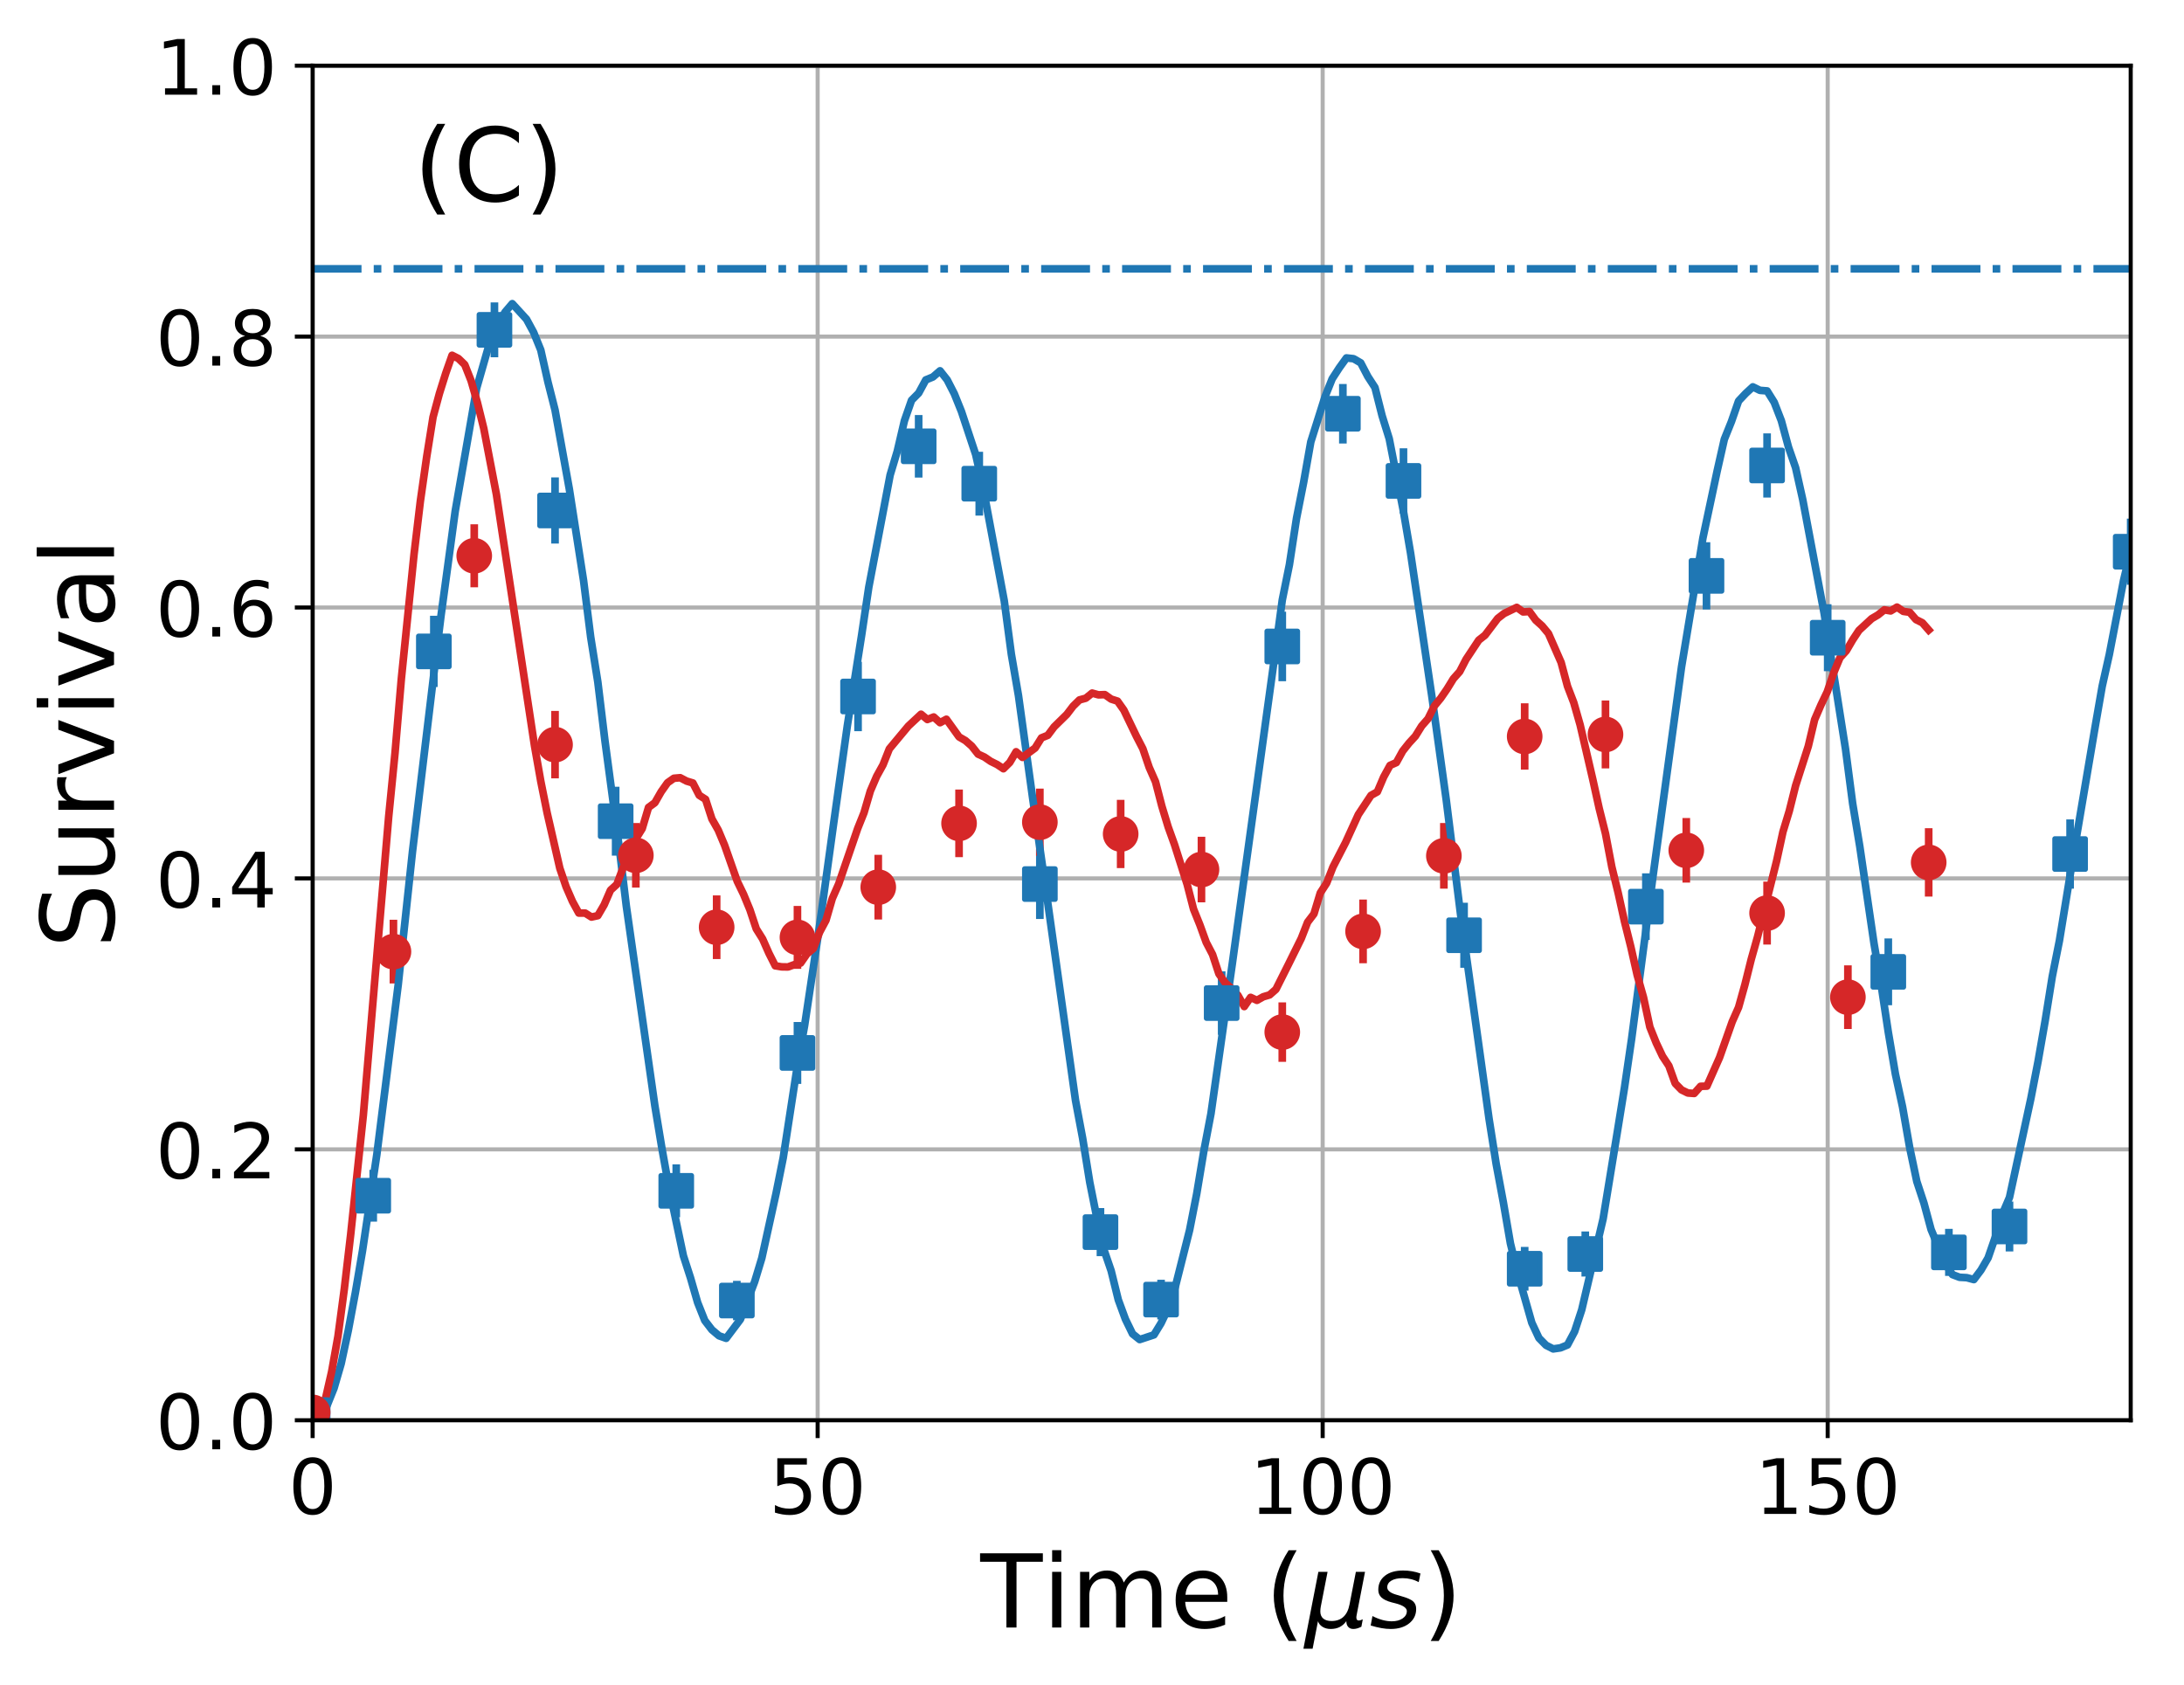 <?xml version="1.0" encoding="utf-8" standalone="no"?>
<!DOCTYPE svg PUBLIC "-//W3C//DTD SVG 1.1//EN"
  "http://www.w3.org/Graphics/SVG/1.1/DTD/svg11.dtd">
<!-- Created with matplotlib (http://matplotlib.org/) -->
<svg height="331pt" version="1.1" viewBox="0 0 429 331" width="429pt" xmlns="http://www.w3.org/2000/svg" xmlns:xlink="http://www.w3.org/1999/xlink">
 <defs>
  <style type="text/css">
*{stroke-linecap:butt;stroke-linejoin:round;}
  </style>
 </defs>
 <g id="figure_1">
  <g id="patch_1">
   <path d="M 0 331.128 
L 429.231 331.128 
L 429.231 0 
L 0 0 
z
" style="fill:none;"/>
  </g>
  <g id="axes_1">
   <g id="patch_2">
    <path d="M 61.411 279.011 
L 418.531 279.011 
L 418.531 12.899 
L 61.411 12.899 
z
" style="fill:none;"/>
   </g>
   <g id="matplotlib.axis_1">
    <g id="xtick_1">
     <g id="line2d_1">
      <path clip-path="url(#p935bbd9409)" d="M 61.411 279.011 
L 61.411 12.899 
" style="fill:none;stroke:#b0b0b0;stroke-linecap:square;stroke-width:0.8;"/>
     </g>
     <g id="line2d_2">
      <defs>
       <path d="M 0 0 
L 0 3.5 
" id="mba5ccbe0f2" style="stroke:#000000;stroke-width:0.8;"/>
      </defs>
      <g>
       <use style="stroke:#000000;stroke-width:0.8;" x="61.411" xlink:href="#mba5ccbe0f2" y="279.011"/>
      </g>
     </g>
     <g id="text_1">
      <!-- 0 -->
      <defs>
       <path d="M 31.781 66.406 
Q 24.172 66.406 20.328 58.906 
Q 16.5 51.422 16.5 36.375 
Q 16.5 21.391 20.328 13.891 
Q 24.172 6.391 31.781 6.391 
Q 39.453 6.391 43.281 13.891 
Q 47.125 21.391 47.125 36.375 
Q 47.125 51.422 43.281 58.906 
Q 39.453 66.406 31.781 66.406 
z
M 31.781 74.219 
Q 44.047 74.219 50.516 64.516 
Q 56.984 54.828 56.984 36.375 
Q 56.984 17.969 50.516 8.266 
Q 44.047 -1.422 31.781 -1.422 
Q 19.531 -1.422 13.062 8.266 
Q 6.594 17.969 6.594 36.375 
Q 6.594 54.828 13.062 64.516 
Q 19.531 74.219 31.781 74.219 
z
" id="DejaVuSans-30"/>
      </defs>
      <g transform="translate(56.639 297.408)scale(0.15 -0.15)">
       <use xlink:href="#DejaVuSans-30"/>
      </g>
     </g>
    </g>
    <g id="xtick_2">
     <g id="line2d_3">
      <path clip-path="url(#p935bbd9409)" d="M 160.611 279.011 
L 160.611 12.899 
" style="fill:none;stroke:#b0b0b0;stroke-linecap:square;stroke-width:0.8;"/>
     </g>
     <g id="line2d_4">
      <g>
       <use style="stroke:#000000;stroke-width:0.8;" x="160.611" xlink:href="#mba5ccbe0f2" y="279.011"/>
      </g>
     </g>
     <g id="text_2">
      <!-- 50 -->
      <defs>
       <path d="M 10.797 72.906 
L 49.516 72.906 
L 49.516 64.594 
L 19.828 64.594 
L 19.828 46.734 
Q 21.969 47.469 24.109 47.828 
Q 26.266 48.188 28.422 48.188 
Q 40.625 48.188 47.75 41.5 
Q 54.891 34.812 54.891 23.391 
Q 54.891 11.625 47.562 5.094 
Q 40.234 -1.422 26.906 -1.422 
Q 22.312 -1.422 17.547 -0.641 
Q 12.797 0.141 7.719 1.703 
L 7.719 11.625 
Q 12.109 9.234 16.797 8.062 
Q 21.484 6.891 26.703 6.891 
Q 35.156 6.891 40.078 11.328 
Q 45.016 15.766 45.016 23.391 
Q 45.016 31 40.078 35.438 
Q 35.156 39.891 26.703 39.891 
Q 22.75 39.891 18.812 39.016 
Q 14.891 38.141 10.797 36.281 
z
" id="DejaVuSans-35"/>
      </defs>
      <g transform="translate(151.067 297.408)scale(0.15 -0.15)">
       <use xlink:href="#DejaVuSans-35"/>
       <use x="63.623" xlink:href="#DejaVuSans-30"/>
      </g>
     </g>
    </g>
    <g id="xtick_3">
     <g id="line2d_5">
      <path clip-path="url(#p935bbd9409)" d="M 259.811 279.011 
L 259.811 12.899 
" style="fill:none;stroke:#b0b0b0;stroke-linecap:square;stroke-width:0.8;"/>
     </g>
     <g id="line2d_6">
      <g>
       <use style="stroke:#000000;stroke-width:0.8;" x="259.811" xlink:href="#mba5ccbe0f2" y="279.011"/>
      </g>
     </g>
     <g id="text_3">
      <!-- 100 -->
      <defs>
       <path d="M 12.406 8.297 
L 28.516 8.297 
L 28.516 63.922 
L 10.984 60.406 
L 10.984 69.391 
L 28.422 72.906 
L 38.281 72.906 
L 38.281 8.297 
L 54.391 8.297 
L 54.391 0 
L 12.406 0 
z
" id="DejaVuSans-31"/>
      </defs>
      <g transform="translate(245.495 297.408)scale(0.15 -0.15)">
       <use xlink:href="#DejaVuSans-31"/>
       <use x="63.623" xlink:href="#DejaVuSans-30"/>
       <use x="127.246" xlink:href="#DejaVuSans-30"/>
      </g>
     </g>
    </g>
    <g id="xtick_4">
     <g id="line2d_7">
      <path clip-path="url(#p935bbd9409)" d="M 359.011 279.011 
L 359.011 12.899 
" style="fill:none;stroke:#b0b0b0;stroke-linecap:square;stroke-width:0.8;"/>
     </g>
     <g id="line2d_8">
      <g>
       <use style="stroke:#000000;stroke-width:0.8;" x="359.011" xlink:href="#mba5ccbe0f2" y="279.011"/>
      </g>
     </g>
     <g id="text_4">
      <!-- 150 -->
      <g transform="translate(344.695 297.408)scale(0.15 -0.15)">
       <use xlink:href="#DejaVuSans-31"/>
       <use x="63.623" xlink:href="#DejaVuSans-35"/>
       <use x="127.246" xlink:href="#DejaVuSans-30"/>
      </g>
     </g>
    </g>
    <g id="text_5">
     <!-- Time ($\mu s$) -->
     <defs>
      <path d="M -0.297 72.906 
L 61.375 72.906 
L 61.375 64.594 
L 35.5 64.594 
L 35.5 0 
L 25.594 0 
L 25.594 64.594 
L -0.297 64.594 
z
" id="DejaVuSans-54"/>
      <path d="M 9.422 54.688 
L 18.406 54.688 
L 18.406 0 
L 9.422 0 
z
M 9.422 75.984 
L 18.406 75.984 
L 18.406 64.594 
L 9.422 64.594 
z
" id="DejaVuSans-69"/>
      <path d="M 52 44.188 
Q 55.375 50.25 60.062 53.125 
Q 64.75 56 71.094 56 
Q 79.641 56 84.281 50.016 
Q 88.922 44.047 88.922 33.016 
L 88.922 0 
L 79.891 0 
L 79.891 32.719 
Q 79.891 40.578 77.094 44.375 
Q 74.312 48.188 68.609 48.188 
Q 61.625 48.188 57.562 43.547 
Q 53.516 38.922 53.516 30.906 
L 53.516 0 
L 44.484 0 
L 44.484 32.719 
Q 44.484 40.625 41.703 44.406 
Q 38.922 48.188 33.109 48.188 
Q 26.219 48.188 22.156 43.531 
Q 18.109 38.875 18.109 30.906 
L 18.109 0 
L 9.078 0 
L 9.078 54.688 
L 18.109 54.688 
L 18.109 46.188 
Q 21.188 51.219 25.484 53.609 
Q 29.781 56 35.688 56 
Q 41.656 56 45.828 52.969 
Q 50 49.953 52 44.188 
z
" id="DejaVuSans-6d"/>
      <path d="M 56.203 29.594 
L 56.203 25.203 
L 14.891 25.203 
Q 15.484 15.922 20.484 11.062 
Q 25.484 6.203 34.422 6.203 
Q 39.594 6.203 44.453 7.469 
Q 49.312 8.734 54.109 11.281 
L 54.109 2.781 
Q 49.266 0.734 44.188 -0.344 
Q 39.109 -1.422 33.891 -1.422 
Q 20.797 -1.422 13.156 6.188 
Q 5.516 13.812 5.516 26.812 
Q 5.516 40.234 12.766 48.109 
Q 20.016 56 32.328 56 
Q 43.359 56 49.781 48.891 
Q 56.203 41.797 56.203 29.594 
z
M 47.219 32.234 
Q 47.125 39.594 43.094 43.984 
Q 39.062 48.391 32.422 48.391 
Q 24.906 48.391 20.391 44.141 
Q 15.875 39.891 15.188 32.172 
z
" id="DejaVuSans-65"/>
      <path id="DejaVuSans-20"/>
      <path d="M 31 75.875 
Q 24.469 64.656 21.281 53.656 
Q 18.109 42.672 18.109 31.391 
Q 18.109 20.125 21.312 9.062 
Q 24.516 -2 31 -13.188 
L 23.188 -13.188 
Q 15.875 -1.703 12.234 9.375 
Q 8.594 20.453 8.594 31.391 
Q 8.594 42.281 12.203 53.312 
Q 15.828 64.359 23.188 75.875 
z
" id="DejaVuSans-28"/>
      <path d="M -1.312 -20.797 
L 13.375 54.688 
L 22.406 54.688 
L 15.766 20.656 
Q 15.578 19.625 15.422 18.359 
Q 15.281 17.094 15.281 15.828 
Q 15.281 11.281 18.141 8.828 
Q 21 6.391 26.312 6.391 
Q 33.547 6.391 37.984 10.484 
Q 42.438 14.594 44 22.797 
L 50.203 54.688 
L 59.188 54.688 
L 51.031 12.641 
Q 50.828 11.719 50.75 11.031 
Q 50.688 10.359 50.688 9.812 
Q 50.688 8.297 51.297 7.594 
Q 51.906 6.891 53.219 6.891 
Q 53.719 6.891 54.562 7.125 
Q 55.422 7.375 56.984 8.016 
L 55.609 0.781 
Q 53.469 -0.297 51.516 -0.859 
Q 49.562 -1.422 47.703 -1.422 
Q 44.484 -1.422 42.656 0.625 
Q 40.828 2.688 40.828 6.297 
Q 38.094 2.391 34.297 0.484 
Q 30.516 -1.422 25.391 -1.422 
Q 20.844 -1.422 17.453 0.672 
Q 14.062 2.781 12.984 6.203 
L 7.719 -20.797 
z
" id="DejaVuSans-Oblique-3bc"/>
      <path d="M 50 53.078 
L 48.297 44.578 
Q 44.734 46.531 40.766 47.5 
Q 36.812 48.484 32.625 48.484 
Q 25.531 48.484 21.453 46.062 
Q 17.391 43.656 17.391 39.5 
Q 17.391 34.672 26.859 32.078 
Q 27.594 31.891 27.938 31.781 
L 30.812 30.906 
Q 39.797 28.422 42.797 25.688 
Q 45.797 22.953 45.797 18.219 
Q 45.797 9.516 38.891 4.047 
Q 31.984 -1.422 20.797 -1.422 
Q 16.453 -1.422 11.672 -0.578 
Q 6.891 0.25 1.125 2 
L 2.875 11.281 
Q 7.812 8.734 12.594 7.422 
Q 17.391 6.109 21.781 6.109 
Q 28.375 6.109 32.5 8.938 
Q 36.625 11.766 36.625 16.109 
Q 36.625 20.797 25.781 23.688 
L 24.859 23.922 
L 21.781 24.703 
Q 14.938 26.516 11.766 29.469 
Q 8.594 32.422 8.594 37.016 
Q 8.594 45.75 15.156 50.875 
Q 21.734 56 33.016 56 
Q 37.453 56 41.672 55.266 
Q 45.906 54.547 50 53.078 
z
" id="DejaVuSans-Oblique-73"/>
      <path d="M 8.016 75.875 
L 15.828 75.875 
Q 23.141 64.359 26.781 53.312 
Q 30.422 42.281 30.422 31.391 
Q 30.422 20.453 26.781 9.375 
Q 23.141 -1.703 15.828 -13.188 
L 8.016 -13.188 
Q 14.5 -2 17.703 9.062 
Q 20.906 20.125 20.906 31.391 
Q 20.906 42.672 17.703 53.656 
Q 14.5 64.656 8.016 75.875 
z
" id="DejaVuSans-29"/>
     </defs>
     <g transform="translate(192.571 319.728)scale(0.2 -0.2)">
      <use transform="translate(0 0.016)" xlink:href="#DejaVuSans-54"/>
      <use transform="translate(61.084 0.016)" xlink:href="#DejaVuSans-69"/>
      <use transform="translate(88.867 0.016)" xlink:href="#DejaVuSans-6d"/>
      <use transform="translate(186.279 0.016)" xlink:href="#DejaVuSans-65"/>
      <use transform="translate(247.803 0.016)" xlink:href="#DejaVuSans-20"/>
      <use transform="translate(279.59 0.016)" xlink:href="#DejaVuSans-28"/>
      <use transform="translate(318.604 0.016)" xlink:href="#DejaVuSans-Oblique-3bc"/>
      <use transform="translate(382.227 0.016)" xlink:href="#DejaVuSans-Oblique-73"/>
      <use transform="translate(434.326 0.016)" xlink:href="#DejaVuSans-29"/>
     </g>
    </g>
   </g>
   <g id="matplotlib.axis_2">
    <g id="ytick_1">
     <g id="line2d_9">
      <path clip-path="url(#p935bbd9409)" d="M 61.411 279.011 
L 418.531 279.011 
" style="fill:none;stroke:#b0b0b0;stroke-linecap:square;stroke-width:0.8;"/>
     </g>
     <g id="line2d_10">
      <defs>
       <path d="M 0 0 
L -3.5 0 
" id="me0aa690756" style="stroke:#000000;stroke-width:0.8;"/>
      </defs>
      <g>
       <use style="stroke:#000000;stroke-width:0.8;" x="61.411" xlink:href="#me0aa690756" y="279.011"/>
      </g>
     </g>
     <g id="text_6">
      <!-- 0.0 -->
      <defs>
       <path d="M 10.688 12.406 
L 21 12.406 
L 21 0 
L 10.688 0 
z
" id="DejaVuSans-2e"/>
      </defs>
      <g transform="translate(30.556 284.71)scale(0.15 -0.15)">
       <use xlink:href="#DejaVuSans-30"/>
       <use x="63.623" xlink:href="#DejaVuSans-2e"/>
       <use x="95.41" xlink:href="#DejaVuSans-30"/>
      </g>
     </g>
    </g>
    <g id="ytick_2">
     <g id="line2d_11">
      <path clip-path="url(#p935bbd9409)" d="M 61.411 225.788 
L 418.531 225.788 
" style="fill:none;stroke:#b0b0b0;stroke-linecap:square;stroke-width:0.8;"/>
     </g>
     <g id="line2d_12">
      <g>
       <use style="stroke:#000000;stroke-width:0.8;" x="61.411" xlink:href="#me0aa690756" y="225.788"/>
      </g>
     </g>
     <g id="text_7">
      <!-- 0.2 -->
      <defs>
       <path d="M 19.188 8.297 
L 53.609 8.297 
L 53.609 0 
L 7.328 0 
L 7.328 8.297 
Q 12.938 14.109 22.625 23.891 
Q 32.328 33.688 34.812 36.531 
Q 39.547 41.844 41.422 45.531 
Q 43.312 49.219 43.312 52.781 
Q 43.312 58.594 39.234 62.25 
Q 35.156 65.922 28.609 65.922 
Q 23.969 65.922 18.812 64.312 
Q 13.672 62.703 7.812 59.422 
L 7.812 69.391 
Q 13.766 71.781 18.938 73 
Q 24.125 74.219 28.422 74.219 
Q 39.75 74.219 46.484 68.547 
Q 53.219 62.891 53.219 53.422 
Q 53.219 48.922 51.531 44.891 
Q 49.859 40.875 45.406 35.406 
Q 44.188 33.984 37.641 27.219 
Q 31.109 20.453 19.188 8.297 
z
" id="DejaVuSans-32"/>
      </defs>
      <g transform="translate(30.556 231.487)scale(0.15 -0.15)">
       <use xlink:href="#DejaVuSans-30"/>
       <use x="63.623" xlink:href="#DejaVuSans-2e"/>
       <use x="95.41" xlink:href="#DejaVuSans-32"/>
      </g>
     </g>
    </g>
    <g id="ytick_3">
     <g id="line2d_13">
      <path clip-path="url(#p935bbd9409)" d="M 61.411 172.566 
L 418.531 172.566 
" style="fill:none;stroke:#b0b0b0;stroke-linecap:square;stroke-width:0.8;"/>
     </g>
     <g id="line2d_14">
      <g>
       <use style="stroke:#000000;stroke-width:0.8;" x="61.411" xlink:href="#me0aa690756" y="172.566"/>
      </g>
     </g>
     <g id="text_8">
      <!-- 0.4 -->
      <defs>
       <path d="M 37.797 64.312 
L 12.891 25.391 
L 37.797 25.391 
z
M 35.203 72.906 
L 47.609 72.906 
L 47.609 25.391 
L 58.016 25.391 
L 58.016 17.188 
L 47.609 17.188 
L 47.609 0 
L 37.797 0 
L 37.797 17.188 
L 4.891 17.188 
L 4.891 26.703 
z
" id="DejaVuSans-34"/>
      </defs>
      <g transform="translate(30.556 178.265)scale(0.15 -0.15)">
       <use xlink:href="#DejaVuSans-30"/>
       <use x="63.623" xlink:href="#DejaVuSans-2e"/>
       <use x="95.41" xlink:href="#DejaVuSans-34"/>
      </g>
     </g>
    </g>
    <g id="ytick_4">
     <g id="line2d_15">
      <path clip-path="url(#p935bbd9409)" d="M 61.411 119.344 
L 418.531 119.344 
" style="fill:none;stroke:#b0b0b0;stroke-linecap:square;stroke-width:0.8;"/>
     </g>
     <g id="line2d_16">
      <g>
       <use style="stroke:#000000;stroke-width:0.8;" x="61.411" xlink:href="#me0aa690756" y="119.344"/>
      </g>
     </g>
     <g id="text_9">
      <!-- 0.6 -->
      <defs>
       <path d="M 33.016 40.375 
Q 26.375 40.375 22.484 35.828 
Q 18.609 31.297 18.609 23.391 
Q 18.609 15.531 22.484 10.953 
Q 26.375 6.391 33.016 6.391 
Q 39.656 6.391 43.531 10.953 
Q 47.406 15.531 47.406 23.391 
Q 47.406 31.297 43.531 35.828 
Q 39.656 40.375 33.016 40.375 
z
M 52.594 71.297 
L 52.594 62.312 
Q 48.875 64.062 45.094 64.984 
Q 41.312 65.922 37.594 65.922 
Q 27.828 65.922 22.672 59.328 
Q 17.531 52.734 16.797 39.406 
Q 19.672 43.656 24.016 45.922 
Q 28.375 48.188 33.594 48.188 
Q 44.578 48.188 50.953 41.516 
Q 57.328 34.859 57.328 23.391 
Q 57.328 12.156 50.688 5.359 
Q 44.047 -1.422 33.016 -1.422 
Q 20.359 -1.422 13.672 8.266 
Q 6.984 17.969 6.984 36.375 
Q 6.984 53.656 15.188 63.938 
Q 23.391 74.219 37.203 74.219 
Q 40.922 74.219 44.703 73.484 
Q 48.484 72.75 52.594 71.297 
z
" id="DejaVuSans-36"/>
      </defs>
      <g transform="translate(30.556 125.042)scale(0.15 -0.15)">
       <use xlink:href="#DejaVuSans-30"/>
       <use x="63.623" xlink:href="#DejaVuSans-2e"/>
       <use x="95.41" xlink:href="#DejaVuSans-36"/>
      </g>
     </g>
    </g>
    <g id="ytick_5">
     <g id="line2d_17">
      <path clip-path="url(#p935bbd9409)" d="M 61.411 66.121 
L 418.531 66.121 
" style="fill:none;stroke:#b0b0b0;stroke-linecap:square;stroke-width:0.8;"/>
     </g>
     <g id="line2d_18">
      <g>
       <use style="stroke:#000000;stroke-width:0.8;" x="61.411" xlink:href="#me0aa690756" y="66.121"/>
      </g>
     </g>
     <g id="text_10">
      <!-- 0.8 -->
      <defs>
       <path d="M 31.781 34.625 
Q 24.75 34.625 20.719 30.859 
Q 16.703 27.094 16.703 20.516 
Q 16.703 13.922 20.719 10.156 
Q 24.75 6.391 31.781 6.391 
Q 38.812 6.391 42.859 10.172 
Q 46.922 13.969 46.922 20.516 
Q 46.922 27.094 42.891 30.859 
Q 38.875 34.625 31.781 34.625 
z
M 21.922 38.812 
Q 15.578 40.375 12.031 44.719 
Q 8.5 49.078 8.5 55.328 
Q 8.5 64.062 14.719 69.141 
Q 20.953 74.219 31.781 74.219 
Q 42.672 74.219 48.875 69.141 
Q 55.078 64.062 55.078 55.328 
Q 55.078 49.078 51.531 44.719 
Q 48 40.375 41.703 38.812 
Q 48.828 37.156 52.797 32.312 
Q 56.781 27.484 56.781 20.516 
Q 56.781 9.906 50.312 4.234 
Q 43.844 -1.422 31.781 -1.422 
Q 19.734 -1.422 13.25 4.234 
Q 6.781 9.906 6.781 20.516 
Q 6.781 27.484 10.781 32.312 
Q 14.797 37.156 21.922 38.812 
z
M 18.312 54.391 
Q 18.312 48.734 21.844 45.562 
Q 25.391 42.391 31.781 42.391 
Q 38.141 42.391 41.719 45.562 
Q 45.312 48.734 45.312 54.391 
Q 45.312 60.062 41.719 63.234 
Q 38.141 66.406 31.781 66.406 
Q 25.391 66.406 21.844 63.234 
Q 18.312 60.062 18.312 54.391 
z
" id="DejaVuSans-38"/>
      </defs>
      <g transform="translate(30.556 71.82)scale(0.15 -0.15)">
       <use xlink:href="#DejaVuSans-30"/>
       <use x="63.623" xlink:href="#DejaVuSans-2e"/>
       <use x="95.41" xlink:href="#DejaVuSans-38"/>
      </g>
     </g>
    </g>
    <g id="ytick_6">
     <g id="line2d_19">
      <path clip-path="url(#p935bbd9409)" d="M 61.411 12.899 
L 418.531 12.899 
" style="fill:none;stroke:#b0b0b0;stroke-linecap:square;stroke-width:0.8;"/>
     </g>
     <g id="line2d_20">
      <g>
       <use style="stroke:#000000;stroke-width:0.8;" x="61.411" xlink:href="#me0aa690756" y="12.899"/>
      </g>
     </g>
     <g id="text_11">
      <!-- 1.0 -->
      <g transform="translate(30.556 18.598)scale(0.15 -0.15)">
       <use xlink:href="#DejaVuSans-31"/>
       <use x="63.623" xlink:href="#DejaVuSans-2e"/>
       <use x="95.41" xlink:href="#DejaVuSans-30"/>
      </g>
     </g>
    </g>
    <g id="text_12">
     <!-- Survival -->
     <defs>
      <path d="M 53.516 70.516 
L 53.516 60.891 
Q 47.906 63.578 42.922 64.891 
Q 37.938 66.219 33.297 66.219 
Q 25.25 66.219 20.875 63.094 
Q 16.5 59.969 16.5 54.203 
Q 16.5 49.359 19.406 46.891 
Q 22.312 44.438 30.422 42.922 
L 36.375 41.703 
Q 47.406 39.594 52.656 34.297 
Q 57.906 29 57.906 20.125 
Q 57.906 9.516 50.797 4.047 
Q 43.703 -1.422 29.984 -1.422 
Q 24.812 -1.422 18.969 -0.25 
Q 13.141 0.922 6.891 3.219 
L 6.891 13.375 
Q 12.891 10.016 18.656 8.297 
Q 24.422 6.594 29.984 6.594 
Q 38.422 6.594 43.016 9.906 
Q 47.609 13.234 47.609 19.391 
Q 47.609 24.75 44.312 27.781 
Q 41.016 30.812 33.5 32.328 
L 27.484 33.5 
Q 16.453 35.688 11.516 40.375 
Q 6.594 45.062 6.594 53.422 
Q 6.594 63.094 13.406 68.656 
Q 20.219 74.219 32.172 74.219 
Q 37.312 74.219 42.625 73.281 
Q 47.953 72.359 53.516 70.516 
z
" id="DejaVuSans-53"/>
      <path d="M 8.5 21.578 
L 8.5 54.688 
L 17.484 54.688 
L 17.484 21.922 
Q 17.484 14.156 20.5 10.266 
Q 23.531 6.391 29.594 6.391 
Q 36.859 6.391 41.078 11.031 
Q 45.312 15.672 45.312 23.688 
L 45.312 54.688 
L 54.297 54.688 
L 54.297 0 
L 45.312 0 
L 45.312 8.406 
Q 42.047 3.422 37.719 1 
Q 33.406 -1.422 27.688 -1.422 
Q 18.266 -1.422 13.375 4.438 
Q 8.5 10.297 8.5 21.578 
z
M 31.109 56 
z
" id="DejaVuSans-75"/>
      <path d="M 41.109 46.297 
Q 39.594 47.172 37.812 47.578 
Q 36.031 48 33.891 48 
Q 26.266 48 22.188 43.047 
Q 18.109 38.094 18.109 28.812 
L 18.109 0 
L 9.078 0 
L 9.078 54.688 
L 18.109 54.688 
L 18.109 46.188 
Q 20.953 51.172 25.484 53.578 
Q 30.031 56 36.531 56 
Q 37.453 56 38.578 55.875 
Q 39.703 55.766 41.062 55.516 
z
" id="DejaVuSans-72"/>
      <path d="M 2.984 54.688 
L 12.5 54.688 
L 29.594 8.797 
L 46.688 54.688 
L 56.203 54.688 
L 35.688 0 
L 23.484 0 
z
" id="DejaVuSans-76"/>
      <path d="M 34.281 27.484 
Q 23.391 27.484 19.188 25 
Q 14.984 22.516 14.984 16.5 
Q 14.984 11.719 18.141 8.906 
Q 21.297 6.109 26.703 6.109 
Q 34.188 6.109 38.703 11.406 
Q 43.219 16.703 43.219 25.484 
L 43.219 27.484 
z
M 52.203 31.203 
L 52.203 0 
L 43.219 0 
L 43.219 8.297 
Q 40.141 3.328 35.547 0.953 
Q 30.953 -1.422 24.312 -1.422 
Q 15.922 -1.422 10.953 3.297 
Q 6 8.016 6 15.922 
Q 6 25.141 12.172 29.828 
Q 18.359 34.516 30.609 34.516 
L 43.219 34.516 
L 43.219 35.406 
Q 43.219 41.609 39.141 45 
Q 35.062 48.391 27.688 48.391 
Q 23 48.391 18.547 47.266 
Q 14.109 46.141 10.016 43.891 
L 10.016 52.203 
Q 14.938 54.109 19.578 55.047 
Q 24.219 56 28.609 56 
Q 40.484 56 46.344 49.844 
Q 52.203 43.703 52.203 31.203 
z
" id="DejaVuSans-61"/>
      <path d="M 9.422 75.984 
L 18.406 75.984 
L 18.406 0 
L 9.422 0 
z
" id="DejaVuSans-6c"/>
     </defs>
     <g transform="translate(22.397 186.274)rotate(-90)scale(0.2 -0.2)">
      <use xlink:href="#DejaVuSans-53"/>
      <use x="63.477" xlink:href="#DejaVuSans-75"/>
      <use x="126.855" xlink:href="#DejaVuSans-72"/>
      <use x="167.969" xlink:href="#DejaVuSans-76"/>
      <use x="227.148" xlink:href="#DejaVuSans-69"/>
      <use x="254.932" xlink:href="#DejaVuSans-76"/>
      <use x="314.111" xlink:href="#DejaVuSans-61"/>
      <use x="375.391" xlink:href="#DejaVuSans-6c"/>
     </g>
    </g>
   </g>
   <g id="LineCollection_1">
    <path clip-path="url(#p935bbd9409)" d="M 61.411 278.753 
L 61.411 277.248 
" style="fill:none;stroke:#1f77b4;stroke-width:1.5;"/>
    <path clip-path="url(#p935bbd9409)" d="M 73.315 239.986 
L 73.315 229.803 
" style="fill:none;stroke:#1f77b4;stroke-width:1.5;"/>
    <path clip-path="url(#p935bbd9409)" d="M 85.219 134.961 
L 85.219 120.967 
" style="fill:none;stroke:#1f77b4;stroke-width:1.5;"/>
    <path clip-path="url(#p935bbd9409)" d="M 97.123 70.188 
L 97.123 59.407 
" style="fill:none;stroke:#1f77b4;stroke-width:1.5;"/>
    <path clip-path="url(#p935bbd9409)" d="M 109.027 106.78 
L 109.027 93.788 
" style="fill:none;stroke:#1f77b4;stroke-width:1.5;"/>
    <path clip-path="url(#p935bbd9409)" d="M 120.931 168.092 
L 120.931 154.55 
" style="fill:none;stroke:#1f77b4;stroke-width:1.5;"/>
    <path clip-path="url(#p935bbd9409)" d="M 132.835 239.128 
L 132.835 228.747 
" style="fill:none;stroke:#1f77b4;stroke-width:1.5;"/>
    <path clip-path="url(#p935bbd9409)" d="M 144.739 259.358 
L 144.739 251.62 
" style="fill:none;stroke:#1f77b4;stroke-width:1.5;"/>
    <path clip-path="url(#p935bbd9409)" d="M 156.643 212.934 
L 156.643 200.768 
" style="fill:none;stroke:#1f77b4;stroke-width:1.5;"/>
    <path clip-path="url(#p935bbd9409)" d="M 168.547 143.645 
L 168.547 130.008 
" style="fill:none;stroke:#1f77b4;stroke-width:1.5;"/>
    <path clip-path="url(#p935bbd9409)" d="M 180.451 93.819 
L 180.451 81.535 
" style="fill:none;stroke:#1f77b4;stroke-width:1.5;"/>
    <path clip-path="url(#p935bbd9409)" d="M 192.355 101.291 
L 192.355 88.748 
" style="fill:none;stroke:#1f77b4;stroke-width:1.5;"/>
    <path clip-path="url(#p935bbd9409)" d="M 204.259 180.533 
L 204.259 166.816 
" style="fill:none;stroke:#1f77b4;stroke-width:1.5;"/>
    <path clip-path="url(#p935bbd9409)" d="M 216.163 246.777 
L 216.163 237.324 
" style="fill:none;stroke:#1f77b4;stroke-width:1.5;"/>
    <path clip-path="url(#p935bbd9409)" d="M 228.067 259.2 
L 228.067 251.403 
" style="fill:none;stroke:#1f77b4;stroke-width:1.5;"/>
    <path clip-path="url(#p935bbd9409)" d="M 239.971 203.287 
L 239.971 190.816 
" style="fill:none;stroke:#1f77b4;stroke-width:1.5;"/>
    <path clip-path="url(#p935bbd9409)" d="M 251.875 133.826 
L 251.875 120.17 
" style="fill:none;stroke:#1f77b4;stroke-width:1.5;"/>
    <path clip-path="url(#p935bbd9409)" d="M 263.779 87.128 
L 263.779 75.431 
" style="fill:none;stroke:#1f77b4;stroke-width:1.5;"/>
    <path clip-path="url(#p935bbd9409)" d="M 275.683 100.876 
L 275.683 88.07 
" style="fill:none;stroke:#1f77b4;stroke-width:1.5;"/>
    <path clip-path="url(#p935bbd9409)" d="M 287.587 190.126 
L 287.587 177.338 
" style="fill:none;stroke:#1f77b4;stroke-width:1.5;"/>
    <path clip-path="url(#p935bbd9409)" d="M 299.491 253.542 
L 299.491 244.954 
" style="fill:none;stroke:#1f77b4;stroke-width:1.5;"/>
    <path clip-path="url(#p935bbd9409)" d="M 311.395 250.78 
L 311.395 241.917 
" style="fill:none;stroke:#1f77b4;stroke-width:1.5;"/>
    <path clip-path="url(#p935bbd9409)" d="M 323.299 184.653 
L 323.299 171.561 
" style="fill:none;stroke:#1f77b4;stroke-width:1.5;"/>
    <path clip-path="url(#p935bbd9409)" d="M 335.203 119.733 
L 335.203 106.522 
" style="fill:none;stroke:#1f77b4;stroke-width:1.5;"/>
    <path clip-path="url(#p935bbd9409)" d="M 347.107 97.741 
L 347.107 85.141 
" style="fill:none;stroke:#1f77b4;stroke-width:1.5;"/>
    <path clip-path="url(#p935bbd9409)" d="M 359.011 131.859 
L 359.011 118.699 
" style="fill:none;stroke:#1f77b4;stroke-width:1.5;"/>
    <path clip-path="url(#p935bbd9409)" d="M 370.915 197.479 
L 370.915 184.353 
" style="fill:none;stroke:#1f77b4;stroke-width:1.5;"/>
    <path clip-path="url(#p935bbd9409)" d="M 382.819 250.645 
L 382.819 241.405 
" style="fill:none;stroke:#1f77b4;stroke-width:1.5;"/>
    <path clip-path="url(#p935bbd9409)" d="M 394.723 245.846 
L 394.723 236.038 
" style="fill:none;stroke:#1f77b4;stroke-width:1.5;"/>
    <path clip-path="url(#p935bbd9409)" d="M 406.627 174.578 
L 406.627 160.968 
" style="fill:none;stroke:#1f77b4;stroke-width:1.5;"/>
    <path clip-path="url(#p935bbd9409)" d="M 418.531 114.878 
L 418.531 101.886 
" style="fill:none;stroke:#1f77b4;stroke-width:1.5;"/>
   </g>
   <g id="LineCollection_2">
    <path clip-path="url(#p935bbd9409)" d="M 61.411 278.391 
L 61.411 276.543 
" style="fill:none;stroke:#d62728;stroke-width:1.5;"/>
    <path clip-path="url(#p935bbd9409)" d="M 77.283 193.204 
L 77.283 180.687 
" style="fill:none;stroke:#d62728;stroke-width:1.5;"/>
    <path clip-path="url(#p935bbd9409)" d="M 93.155 115.373 
L 93.155 102.998 
" style="fill:none;stroke:#d62728;stroke-width:1.5;"/>
    <path clip-path="url(#p935bbd9409)" d="M 109.027 152.904 
L 109.027 139.664 
" style="fill:none;stroke:#d62728;stroke-width:1.5;"/>
    <path clip-path="url(#p935bbd9409)" d="M 124.899 174.369 
L 124.899 161.685 
" style="fill:none;stroke:#d62728;stroke-width:1.5;"/>
    <path clip-path="url(#p935bbd9409)" d="M 140.771 188.411 
L 140.771 175.902 
" style="fill:none;stroke:#d62728;stroke-width:1.5;"/>
    <path clip-path="url(#p935bbd9409)" d="M 156.643 190.332 
L 156.643 177.968 
" style="fill:none;stroke:#d62728;stroke-width:1.5;"/>
    <path clip-path="url(#p935bbd9409)" d="M 172.515 180.643 
L 172.515 167.927 
" style="fill:none;stroke:#d62728;stroke-width:1.5;"/>
    <path clip-path="url(#p935bbd9409)" d="M 188.387 168.386 
L 188.387 155.108 
" style="fill:none;stroke:#d62728;stroke-width:1.5;"/>
    <path clip-path="url(#p935bbd9409)" d="M 204.259 168.102 
L 204.259 154.921 
" style="fill:none;stroke:#d62728;stroke-width:1.5;"/>
    <path clip-path="url(#p935bbd9409)" d="M 220.131 170.535 
L 220.131 157.131 
" style="fill:none;stroke:#d62728;stroke-width:1.5;"/>
    <path clip-path="url(#p935bbd9409)" d="M 236.003 177.262 
L 236.003 164.383 
" style="fill:none;stroke:#d62728;stroke-width:1.5;"/>
    <path clip-path="url(#p935bbd9409)" d="M 251.875 208.597 
L 251.875 196.913 
" style="fill:none;stroke:#d62728;stroke-width:1.5;"/>
    <path clip-path="url(#p935bbd9409)" d="M 267.747 189.226 
L 267.747 176.71 
" style="fill:none;stroke:#d62728;stroke-width:1.5;"/>
    <path clip-path="url(#p935bbd9409)" d="M 283.619 174.578 
L 283.619 161.683 
" style="fill:none;stroke:#d62728;stroke-width:1.5;"/>
    <path clip-path="url(#p935bbd9409)" d="M 299.491 151.194 
L 299.491 138.163 
" style="fill:none;stroke:#d62728;stroke-width:1.5;"/>
    <path clip-path="url(#p935bbd9409)" d="M 315.363 150.952 
L 315.363 137.614 
" style="fill:none;stroke:#d62728;stroke-width:1.5;"/>
    <path clip-path="url(#p935bbd9409)" d="M 331.235 173.388 
L 331.235 160.703 
" style="fill:none;stroke:#d62728;stroke-width:1.5;"/>
    <path clip-path="url(#p935bbd9409)" d="M 347.107 185.554 
L 347.107 173.19 
" style="fill:none;stroke:#d62728;stroke-width:1.5;"/>
    <path clip-path="url(#p935bbd9409)" d="M 362.979 202.145 
L 362.979 189.642 
" style="fill:none;stroke:#d62728;stroke-width:1.5;"/>
    <path clip-path="url(#p935bbd9409)" d="M 378.851 176.133 
L 378.851 162.696 
" style="fill:none;stroke:#d62728;stroke-width:1.5;"/>
   </g>
   <g id="line2d_21">
    <path clip-path="url(#p935bbd9409)" d="M 61.411 278.571 
L 62.811 277.863 
L 64.212 276.191 
L 65.612 272.712 
L 67.013 267.881 
L 68.413 261.359 
L 69.814 253.885 
L 71.214 245.655 
L 74.015 226.838 
L 78.217 193.476 
L 81.018 167.338 
L 85.219 132.393 
L 86.619 121.01 
L 89.42 100.406 
L 93.622 76.263 
L 96.423 66.471 
L 97.823 63.624 
L 99.224 61.295 
L 100.624 59.655 
L 103.425 62.717 
L 104.826 65.312 
L 106.226 68.767 
L 107.626 75.021 
L 109.027 80.551 
L 111.828 96.06 
L 114.629 114.058 
L 116.029 125.162 
L 117.43 133.975 
L 118.83 145.528 
L 121.631 166.458 
L 123.032 178.042 
L 128.634 217.232 
L 130.034 225.684 
L 131.434 233.421 
L 134.235 246.691 
L 135.636 251.033 
L 137.036 255.887 
L 138.437 259.409 
L 139.837 261.235 
L 141.238 262.415 
L 142.638 262.91 
L 145.439 259.187 
L 148.24 251.778 
L 149.641 247.147 
L 152.442 234.426 
L 153.842 227.459 
L 156.643 209.237 
L 158.043 201.485 
L 160.844 182.834 
L 163.645 162.531 
L 166.446 142.533 
L 169.247 124.774 
L 170.648 115.384 
L 173.449 100.671 
L 174.849 93.315 
L 176.25 88.647 
L 177.65 82.663 
L 179.05 78.639 
L 180.451 77.225 
L 181.851 74.632 
L 183.252 74.057 
L 184.652 72.844 
L 186.053 74.621 
L 187.453 77.355 
L 188.854 80.837 
L 191.655 89.297 
L 193.055 95.506 
L 197.257 117.999 
L 198.657 128.516 
L 200.058 136.655 
L 202.858 156.907 
L 205.659 176.272 
L 211.261 216.172 
L 212.662 223.613 
L 214.062 232.273 
L 215.463 239.291 
L 216.863 245.554 
L 218.264 249.651 
L 219.664 255.343 
L 221.065 259.154 
L 222.465 262.035 
L 223.866 263.156 
L 226.666 262.23 
L 228.067 259.939 
L 229.467 257 
L 230.868 252.78 
L 233.669 241.656 
L 235.069 234.517 
L 236.47 226.106 
L 237.87 218.76 
L 242.072 189.214 
L 250.474 128.265 
L 251.875 117.867 
L 253.275 110.939 
L 254.676 101.802 
L 256.076 94.722 
L 257.477 86.811 
L 260.278 77.924 
L 261.678 74.421 
L 263.079 72.259 
L 264.479 70.316 
L 265.88 70.467 
L 267.28 71.28 
L 268.681 73.962 
L 270.081 76.123 
L 271.482 81.669 
L 272.882 86.179 
L 275.683 100.492 
L 277.083 108.696 
L 281.285 136.987 
L 284.086 157.154 
L 286.887 179.541 
L 292.489 219.768 
L 293.889 228.651 
L 295.29 236.147 
L 296.69 244.264 
L 298.09 250.011 
L 300.891 259.858 
L 302.292 262.856 
L 303.692 264.278 
L 305.093 264.991 
L 306.493 264.791 
L 307.894 264.219 
L 309.294 261.586 
L 310.695 257.312 
L 314.896 239.442 
L 317.697 222.322 
L 319.098 213.647 
L 320.498 204.065 
L 324.699 172.098 
L 330.301 130.999 
L 334.503 105.67 
L 337.304 92.498 
L 338.704 86.301 
L 340.105 82.813 
L 341.505 78.778 
L 342.906 77.29 
L 344.306 75.999 
L 345.706 76.685 
L 347.107 76.79 
L 348.507 79.038 
L 349.908 82.655 
L 351.308 87.837 
L 352.709 91.884 
L 354.109 98.15 
L 358.311 120.477 
L 362.512 147.139 
L 363.913 157.848 
L 365.313 166.277 
L 368.114 185.37 
L 369.514 193.511 
L 370.915 202.765 
L 372.315 211.018 
L 373.716 217.456 
L 375.116 225.441 
L 376.517 232.103 
L 377.917 236.35 
L 379.318 241.539 
L 382.119 248.221 
L 383.519 250.393 
L 384.92 250.923 
L 386.32 250.998 
L 387.721 251.373 
L 389.121 249.508 
L 390.522 247.096 
L 391.922 243.052 
L 393.322 238.512 
L 394.723 235.229 
L 398.924 215.783 
L 400.325 208.555 
L 401.725 200.551 
L 403.126 191.822 
L 404.526 184.806 
L 407.327 167.673 
L 411.529 142.865 
L 412.929 134.817 
L 414.33 128.569 
L 417.13 114.026 
L 418.531 108.17 
L 418.531 108.17 
" style="fill:none;stroke:#1f77b4;stroke-linecap:square;stroke-width:1.5;"/>
   </g>
   <g id="line2d_22">
    <path clip-path="url(#p935bbd9409)" d="M 61.411 278.535 
L 62.656 277.96 
L 63.901 274.917 
L 65.146 269.461 
L 66.39 262.5 
L 67.635 253.186 
L 68.88 242.544 
L 71.37 219.061 
L 76.349 160.432 
L 77.594 147.906 
L 78.839 133.323 
L 81.329 108.889 
L 82.574 98.426 
L 83.818 89.718 
L 85.063 81.932 
L 86.308 77.313 
L 87.553 73.342 
L 88.798 69.795 
L 90.043 70.431 
L 91.288 71.631 
L 92.533 74.785 
L 93.777 79.099 
L 95.022 84.154 
L 97.512 97.134 
L 104.981 146.434 
L 106.226 153.487 
L 107.471 159.692 
L 109.961 170.559 
L 111.205 174.224 
L 112.45 177.088 
L 113.695 179.369 
L 114.94 179.373 
L 116.185 180.155 
L 117.43 179.879 
L 118.675 177.747 
L 119.919 174.874 
L 121.164 173.737 
L 122.409 170.43 
L 124.899 164.795 
L 126.144 162.784 
L 127.389 158.61 
L 128.634 157.7 
L 129.878 155.53 
L 131.123 153.765 
L 132.368 152.892 
L 133.613 152.782 
L 134.858 153.44 
L 136.103 153.816 
L 137.348 156.232 
L 138.592 157.029 
L 139.837 160.875 
L 141.082 163.07 
L 142.327 166.037 
L 144.817 173.128 
L 146.062 175.698 
L 147.306 178.72 
L 148.551 182.465 
L 149.796 184.452 
L 151.041 187.268 
L 152.286 189.734 
L 153.531 189.936 
L 154.776 189.957 
L 156.021 189.506 
L 157.265 189.19 
L 158.51 187.39 
L 159.755 186.345 
L 161 183.118 
L 162.245 180.784 
L 163.49 176.497 
L 164.735 173.662 
L 168.469 162.772 
L 169.714 159.664 
L 170.959 155.401 
L 172.204 152.504 
L 173.449 150.25 
L 174.693 147.111 
L 178.428 142.631 
L 180.918 140.31 
L 182.163 141.346 
L 183.407 140.85 
L 184.652 141.973 
L 185.897 141.294 
L 188.387 144.764 
L 189.632 145.485 
L 190.877 146.568 
L 192.122 148.146 
L 193.366 148.721 
L 194.611 149.572 
L 195.856 150.187 
L 197.101 151.018 
L 198.346 149.784 
L 199.591 147.681 
L 200.836 148.788 
L 203.325 146.953 
L 204.57 144.957 
L 205.815 144.452 
L 207.06 142.792 
L 209.55 140.346 
L 210.794 138.717 
L 212.039 137.497 
L 213.284 137.163 
L 214.529 136.155 
L 215.774 136.504 
L 217.019 136.456 
L 218.264 137.337 
L 219.509 137.733 
L 220.753 139.493 
L 223.243 144.677 
L 224.488 147.087 
L 225.733 150.752 
L 226.978 153.581 
L 228.223 158.383 
L 229.467 162.471 
L 230.712 165.934 
L 233.202 173.777 
L 234.447 178.603 
L 235.692 181.693 
L 236.937 185.128 
L 238.181 187.515 
L 239.426 191.303 
L 240.671 193.081 
L 241.916 194.185 
L 243.161 195.522 
L 244.406 197.739 
L 245.651 195.931 
L 246.895 196.516 
L 248.14 195.817 
L 249.385 195.448 
L 250.63 194.355 
L 253.12 189.384 
L 255.61 184.345 
L 256.854 181.159 
L 258.099 179.527 
L 259.344 175.41 
L 260.589 173.49 
L 261.834 170.312 
L 264.324 165.478 
L 266.813 160.021 
L 269.303 156.256 
L 270.548 155.557 
L 271.793 152.637 
L 273.038 150.364 
L 274.282 149.811 
L 275.527 147.548 
L 276.772 145.977 
L 278.017 144.622 
L 279.262 142.616 
L 280.507 141.199 
L 281.752 138.677 
L 282.997 137.165 
L 284.241 135.358 
L 285.486 133.336 
L 286.731 131.934 
L 287.976 129.527 
L 290.466 125.763 
L 291.711 124.776 
L 294.2 121.487 
L 295.445 120.521 
L 297.935 119.32 
L 299.18 120.212 
L 300.425 120.135 
L 301.669 121.84 
L 302.914 122.959 
L 304.159 124.458 
L 306.649 130.138 
L 307.894 134.794 
L 309.139 138.045 
L 310.383 142.405 
L 312.873 153.135 
L 314.118 158.777 
L 315.363 163.756 
L 316.608 170.312 
L 317.853 175.406 
L 319.098 181.028 
L 320.342 186.009 
L 321.587 191.541 
L 322.832 195.94 
L 324.077 201.755 
L 325.322 204.859 
L 326.567 207.497 
L 327.812 209.384 
L 329.056 212.834 
L 330.301 214.109 
L 331.546 214.718 
L 332.791 214.808 
L 334.036 213.406 
L 335.281 213.371 
L 337.77 207.748 
L 340.26 200.702 
L 341.505 197.893 
L 342.75 193.433 
L 343.995 188.439 
L 345.24 184.015 
L 347.729 174.12 
L 348.974 169.158 
L 350.219 163.423 
L 351.464 159.32 
L 352.709 154.347 
L 355.199 146.595 
L 356.443 141.374 
L 357.688 138.481 
L 358.933 135.878 
L 360.178 132.203 
L 361.423 129.208 
L 362.668 127.843 
L 363.913 125.709 
L 365.157 123.832 
L 367.647 121.534 
L 368.892 120.801 
L 370.137 119.804 
L 371.382 120.015 
L 372.627 119.264 
L 373.871 120.105 
L 375.116 120.285 
L 376.361 121.721 
L 377.606 122.341 
L 378.851 123.764 
L 378.851 123.764 
" style="fill:none;stroke:#d62728;stroke-linecap:square;stroke-width:1.5;"/>
   </g>
   <g id="line2d_23">
    <path clip-path="url(#p935bbd9409)" d="M 61.411 52.816 
L 418.531 52.816 
" style="fill:none;stroke:#1f77b4;stroke-dasharray:9.6,2.4,1.5,2.4;stroke-dashoffset:0;stroke-width:1.5;"/>
   </g>
   <g id="line2d_24">
    <defs>
     <path d="M -3 3 
L 3 3 
L 3 -3 
L -3 -3 
z
" id="mda47109383" style="stroke:#1f77b4;stroke-linejoin:miter;"/>
    </defs>
    <g clip-path="url(#p935bbd9409)">
     <use style="fill:#1f77b4;stroke:#1f77b4;stroke-linejoin:miter;" x="61.411" xlink:href="#mda47109383" y="278"/>
     <use style="fill:#1f77b4;stroke:#1f77b4;stroke-linejoin:miter;" x="73.315" xlink:href="#mda47109383" y="234.894"/>
     <use style="fill:#1f77b4;stroke:#1f77b4;stroke-linejoin:miter;" x="85.219" xlink:href="#mda47109383" y="127.964"/>
     <use style="fill:#1f77b4;stroke:#1f77b4;stroke-linejoin:miter;" x="97.123" xlink:href="#mda47109383" y="64.798"/>
     <use style="fill:#1f77b4;stroke:#1f77b4;stroke-linejoin:miter;" x="109.027" xlink:href="#mda47109383" y="100.284"/>
     <use style="fill:#1f77b4;stroke:#1f77b4;stroke-linejoin:miter;" x="120.931" xlink:href="#mda47109383" y="161.321"/>
     <use style="fill:#1f77b4;stroke:#1f77b4;stroke-linejoin:miter;" x="132.835" xlink:href="#mda47109383" y="233.938"/>
     <use style="fill:#1f77b4;stroke:#1f77b4;stroke-linejoin:miter;" x="144.739" xlink:href="#mda47109383" y="255.489"/>
     <use style="fill:#1f77b4;stroke:#1f77b4;stroke-linejoin:miter;" x="156.643" xlink:href="#mda47109383" y="206.851"/>
     <use style="fill:#1f77b4;stroke:#1f77b4;stroke-linejoin:miter;" x="168.547" xlink:href="#mda47109383" y="136.827"/>
     <use style="fill:#1f77b4;stroke:#1f77b4;stroke-linejoin:miter;" x="180.451" xlink:href="#mda47109383" y="87.677"/>
     <use style="fill:#1f77b4;stroke:#1f77b4;stroke-linejoin:miter;" x="192.355" xlink:href="#mda47109383" y="95.019"/>
     <use style="fill:#1f77b4;stroke:#1f77b4;stroke-linejoin:miter;" x="204.259" xlink:href="#mda47109383" y="173.675"/>
     <use style="fill:#1f77b4;stroke:#1f77b4;stroke-linejoin:miter;" x="216.163" xlink:href="#mda47109383" y="242.051"/>
     <use style="fill:#1f77b4;stroke:#1f77b4;stroke-linejoin:miter;" x="228.067" xlink:href="#mda47109383" y="255.301"/>
     <use style="fill:#1f77b4;stroke:#1f77b4;stroke-linejoin:miter;" x="239.971" xlink:href="#mda47109383" y="197.051"/>
     <use style="fill:#1f77b4;stroke:#1f77b4;stroke-linejoin:miter;" x="251.875" xlink:href="#mda47109383" y="126.998"/>
     <use style="fill:#1f77b4;stroke:#1f77b4;stroke-linejoin:miter;" x="263.779" xlink:href="#mda47109383" y="81.28"/>
     <use style="fill:#1f77b4;stroke:#1f77b4;stroke-linejoin:miter;" x="275.683" xlink:href="#mda47109383" y="94.473"/>
     <use style="fill:#1f77b4;stroke:#1f77b4;stroke-linejoin:miter;" x="287.587" xlink:href="#mda47109383" y="183.732"/>
     <use style="fill:#1f77b4;stroke:#1f77b4;stroke-linejoin:miter;" x="299.491" xlink:href="#mda47109383" y="249.248"/>
     <use style="fill:#1f77b4;stroke:#1f77b4;stroke-linejoin:miter;" x="311.395" xlink:href="#mda47109383" y="246.349"/>
     <use style="fill:#1f77b4;stroke:#1f77b4;stroke-linejoin:miter;" x="323.299" xlink:href="#mda47109383" y="178.107"/>
     <use style="fill:#1f77b4;stroke:#1f77b4;stroke-linejoin:miter;" x="335.203" xlink:href="#mda47109383" y="113.127"/>
     <use style="fill:#1f77b4;stroke:#1f77b4;stroke-linejoin:miter;" x="347.107" xlink:href="#mda47109383" y="91.441"/>
     <use style="fill:#1f77b4;stroke:#1f77b4;stroke-linejoin:miter;" x="359.011" xlink:href="#mda47109383" y="125.279"/>
     <use style="fill:#1f77b4;stroke:#1f77b4;stroke-linejoin:miter;" x="370.915" xlink:href="#mda47109383" y="190.916"/>
     <use style="fill:#1f77b4;stroke:#1f77b4;stroke-linejoin:miter;" x="382.819" xlink:href="#mda47109383" y="246.025"/>
     <use style="fill:#1f77b4;stroke:#1f77b4;stroke-linejoin:miter;" x="394.723" xlink:href="#mda47109383" y="240.942"/>
     <use style="fill:#1f77b4;stroke:#1f77b4;stroke-linejoin:miter;" x="406.627" xlink:href="#mda47109383" y="167.773"/>
     <use style="fill:#1f77b4;stroke:#1f77b4;stroke-linejoin:miter;" x="418.531" xlink:href="#mda47109383" y="108.382"/>
    </g>
   </g>
   <g id="line2d_25">
    <defs>
     <path d="M 0 3 
C 0.796 3 1.559 2.684 2.121 2.121 
C 2.684 1.559 3 0.796 3 0 
C 3 -0.796 2.684 -1.559 2.121 -2.121 
C 1.559 -2.684 0.796 -3 0 -3 
C -0.796 -3 -1.559 -2.684 -2.121 -2.121 
C -2.684 -1.559 -3 -0.796 -3 0 
C -3 0.796 -2.684 1.559 -2.121 2.121 
C -1.559 2.684 -0.796 3 0 3 
z
" id="m8325a4eaaa" style="stroke:#d62728;"/>
    </defs>
    <g clip-path="url(#p935bbd9409)">
     <use style="fill:#d62728;stroke:#d62728;" x="61.411" xlink:href="#m8325a4eaaa" y="277.467"/>
     <use style="fill:#d62728;stroke:#d62728;" x="77.283" xlink:href="#m8325a4eaaa" y="186.945"/>
     <use style="fill:#d62728;stroke:#d62728;" x="93.155" xlink:href="#m8325a4eaaa" y="109.185"/>
     <use style="fill:#d62728;stroke:#d62728;" x="109.027" xlink:href="#m8325a4eaaa" y="146.284"/>
     <use style="fill:#d62728;stroke:#d62728;" x="124.899" xlink:href="#m8325a4eaaa" y="168.027"/>
     <use style="fill:#d62728;stroke:#d62728;" x="140.771" xlink:href="#m8325a4eaaa" y="182.156"/>
     <use style="fill:#d62728;stroke:#d62728;" x="156.643" xlink:href="#m8325a4eaaa" y="184.15"/>
     <use style="fill:#d62728;stroke:#d62728;" x="172.515" xlink:href="#m8325a4eaaa" y="174.285"/>
     <use style="fill:#d62728;stroke:#d62728;" x="188.387" xlink:href="#m8325a4eaaa" y="161.747"/>
     <use style="fill:#d62728;stroke:#d62728;" x="204.259" xlink:href="#m8325a4eaaa" y="161.511"/>
     <use style="fill:#d62728;stroke:#d62728;" x="220.131" xlink:href="#m8325a4eaaa" y="163.833"/>
     <use style="fill:#d62728;stroke:#d62728;" x="236.003" xlink:href="#m8325a4eaaa" y="170.822"/>
     <use style="fill:#d62728;stroke:#d62728;" x="251.875" xlink:href="#m8325a4eaaa" y="202.755"/>
     <use style="fill:#d62728;stroke:#d62728;" x="267.747" xlink:href="#m8325a4eaaa" y="182.968"/>
     <use style="fill:#d62728;stroke:#d62728;" x="283.619" xlink:href="#m8325a4eaaa" y="168.131"/>
     <use style="fill:#d62728;stroke:#d62728;" x="299.491" xlink:href="#m8325a4eaaa" y="144.679"/>
     <use style="fill:#d62728;stroke:#d62728;" x="315.363" xlink:href="#m8325a4eaaa" y="144.283"/>
     <use style="fill:#d62728;stroke:#d62728;" x="331.235" xlink:href="#m8325a4eaaa" y="167.045"/>
     <use style="fill:#d62728;stroke:#d62728;" x="347.107" xlink:href="#m8325a4eaaa" y="179.372"/>
     <use style="fill:#d62728;stroke:#d62728;" x="362.979" xlink:href="#m8325a4eaaa" y="195.894"/>
     <use style="fill:#d62728;stroke:#d62728;" x="378.851" xlink:href="#m8325a4eaaa" y="169.415"/>
    </g>
   </g>
   <g id="patch_3">
    <path d="M 61.411 279.011 
L 61.411 12.899 
" style="fill:none;stroke:#000000;stroke-linecap:square;stroke-linejoin:miter;stroke-width:0.8;"/>
   </g>
   <g id="patch_4">
    <path d="M 418.531 279.011 
L 418.531 12.899 
" style="fill:none;stroke:#000000;stroke-linecap:square;stroke-linejoin:miter;stroke-width:0.8;"/>
   </g>
   <g id="patch_5">
    <path d="M 61.411 279.011 
L 418.531 279.011 
" style="fill:none;stroke:#000000;stroke-linecap:square;stroke-linejoin:miter;stroke-width:0.8;"/>
   </g>
   <g id="patch_6">
    <path d="M 61.411 12.899 
L 418.531 12.899 
" style="fill:none;stroke:#000000;stroke-linecap:square;stroke-linejoin:miter;stroke-width:0.8;"/>
   </g>
   <g id="text_13">
    <!-- (C) -->
    <defs>
     <path d="M 64.406 67.281 
L 64.406 56.891 
Q 59.422 61.531 53.781 63.812 
Q 48.141 66.109 41.797 66.109 
Q 29.297 66.109 22.656 58.469 
Q 16.016 50.828 16.016 36.375 
Q 16.016 21.969 22.656 14.328 
Q 29.297 6.688 41.797 6.688 
Q 48.141 6.688 53.781 8.984 
Q 59.422 11.281 64.406 15.922 
L 64.406 5.609 
Q 59.234 2.094 53.438 0.328 
Q 47.656 -1.422 41.219 -1.422 
Q 24.656 -1.422 15.125 8.703 
Q 5.609 18.844 5.609 36.375 
Q 5.609 53.953 15.125 64.078 
Q 24.656 74.219 41.219 74.219 
Q 47.75 74.219 53.531 72.484 
Q 59.328 70.75 64.406 67.281 
z
" id="DejaVuSans-43"/>
    </defs>
    <g transform="translate(81.251 39.51)scale(0.2 -0.2)">
     <use xlink:href="#DejaVuSans-28"/>
     <use x="39.014" xlink:href="#DejaVuSans-43"/>
     <use x="108.838" xlink:href="#DejaVuSans-29"/>
    </g>
   </g>
  </g>
 </g>
 <defs>
  <clipPath id="p935bbd9409">
   <rect height="266.112" width="357.12" x="61.411" y="12.899"/>
  </clipPath>
 </defs>
</svg>
